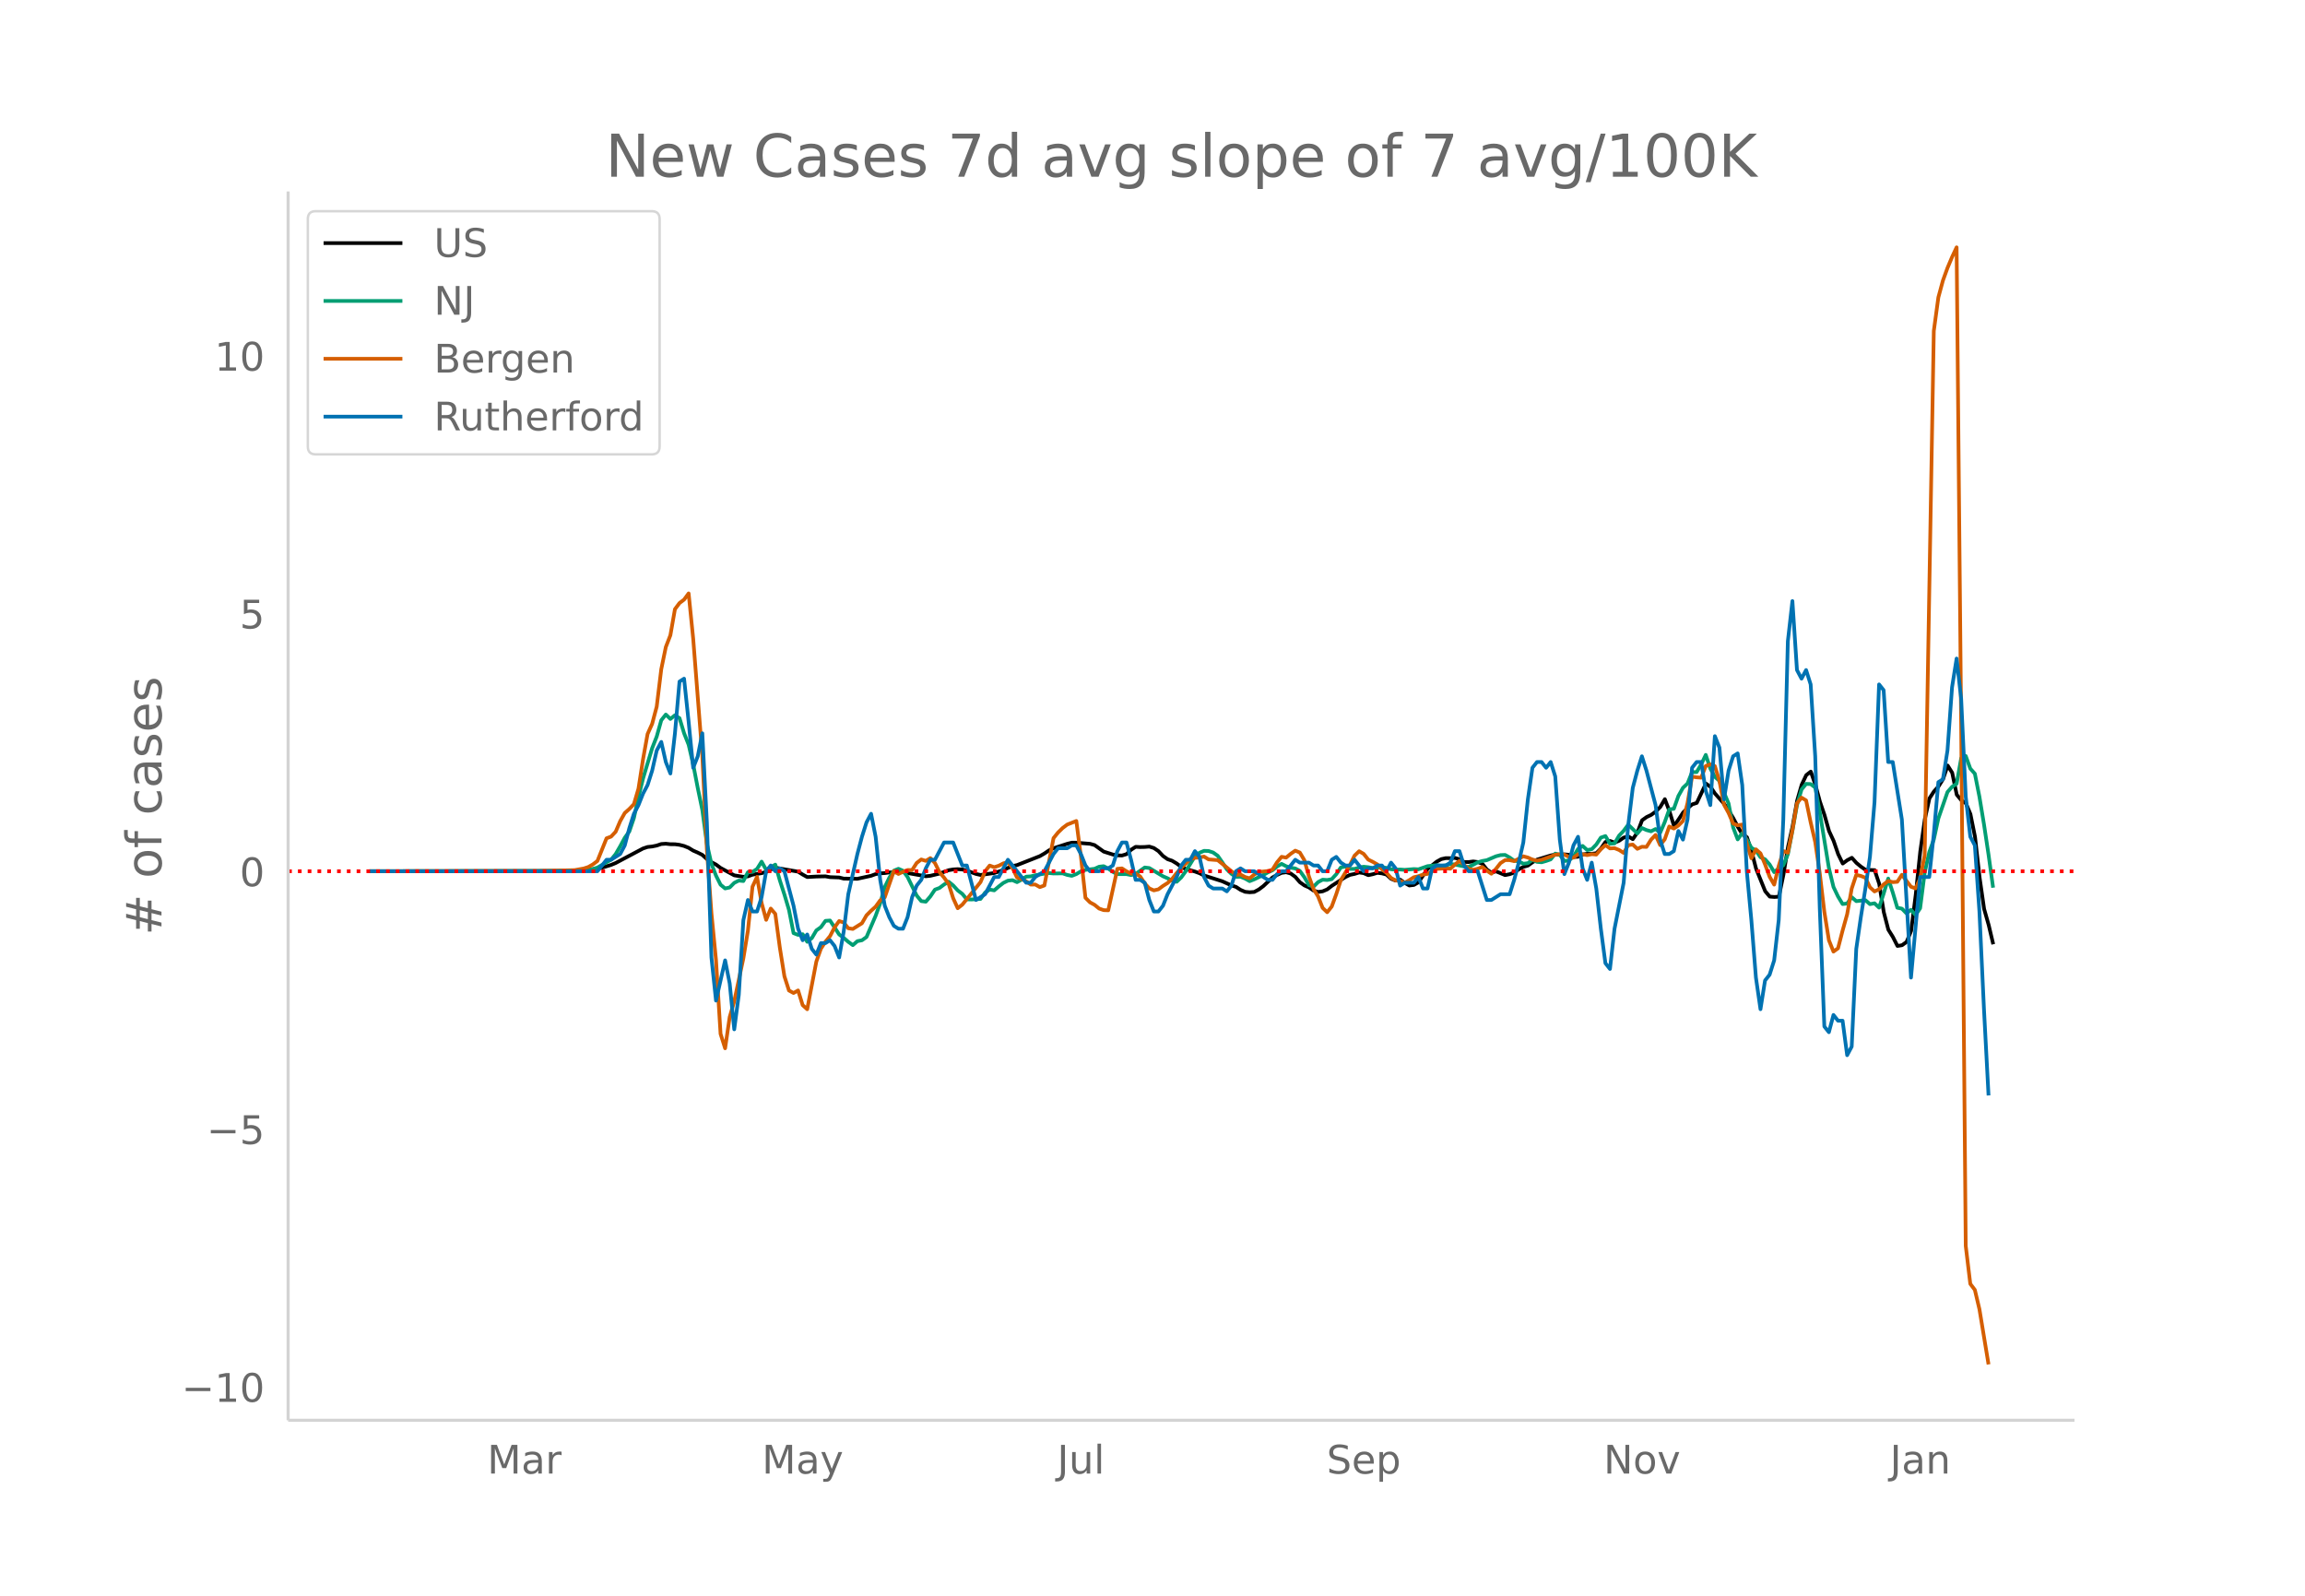 <svg height="864" viewBox="0 0 936 648" width="1248" xmlns="http://www.w3.org/2000/svg" xmlns:xlink="http://www.w3.org/1999/xlink"><defs><style>*{stroke-linecap:butt;stroke-linejoin:round}</style></defs><g id="figure_1"><path d="M0 648h936V0H0z" fill="#fff" id="patch_1"/><g id="axes_1"><path d="M117 576.72h725.4V77.76H117z" fill="none" id="patch_2"/><path clip-path="url(#pc80a6eda9f)" d="M149.973 353.79l75.948-.102 9.262-.272 5.557-.42 1.853-.26 1.852-.387 3.705-1.135 1.852-.77 11.115-5.898 1.852-.615 1.853-.198 1.852-.377 1.852-.626 1.853-.118 1.852.2 1.853.004 1.852.244 1.852.466 1.853.748 1.852 1.137 1.853.803 1.852.932 1.852 1.692 1.853 1.245 1.852.98 1.853 1.376 5.557 3.008 3.705.598 1.852-.186 1.852-.678 3.705-.61 1.853-.513 1.852-.974 1.852-.747 9.262 1.62 1.853 1.17 1.852 1.018 3.705-.214 3.705-.076 1.852.332 3.705.131 1.852.455 5.558.077 5.557-1.221 1.852-.684 1.853-.303 1.852-.11 1.852-.265 5.558-.083 9.262 1.647 1.852-.201 3.705-.893 3.705-1.372 1.852-.316 1.852-.106 1.853.127 1.852.459 3.705 1.352 1.852.42 5.558-.796 3.704-1.2 1.853-.872 1.852-.746 1.853-.398 9.262-3.644 1.852-1.066 1.852-1.257 1.853-.87 5.557-1.815 1.852-.452 1.853.005 5.557.455 1.852.519 3.705 2.645 3.705 1.182 1.852.338 1.853.07 1.852-.555 1.853-1.783 1.852-1.195 1.852.102 1.853-.043 1.852-.155 1.853.586 1.852 1.247 1.852 1.977 1.853 1.305 1.852.64 1.853 1.105 1.852 1.39 1.852.844 3.705 1.038 1.853.68 1.852.919 7.41 2.359 3.704 1.687 1.853.583 1.852 1.211 1.853.795 1.852.179 1.852-.127 1.853-.996 1.852-1.391 3.705-3.482 1.852-1.035 1.853-.843 1.852-.257 1.853.52 1.852 1.357 1.852 2.161 1.853 1.317 1.852.818 1.853 1.265 1.852.576 1.852-.265 1.853-.784 1.852-1.433 5.557-3.598 1.853-.873 1.852-.38 1.853-.588 1.852.28 1.852.825 1.853-.397 1.852-.57 1.853.24 1.852.48 1.852 1.7 1.853.754 1.852-.39 1.853 1.312 1.852 1.059 1.852-.222 1.853-1.063 3.705-5.427 3.704-2.964 1.853-1.036 1.852-.406 1.853.03 1.852-.122 1.852.564 1.853 1.102 1.852.025 1.853-.256 1.852.241 1.852.708 1.853 2.33 1.852 1.315 1.853-.58 3.704 1.538 1.853-.372 1.852-.643 1.853-1.332 1.852-.99 1.852-.527 1.853-1.34 1.852-1.076 5.557-1.698 1.853-.375 1.852.1 1.853-.175 1.852.18 1.852.908 1.853-.112 1.852-.937 1.853-.254 1.852.007 1.852-.26 1.853-1.865 1.852-2.688 1.853-.43 1.852.687 1.852-.755 1.853-1.282 1.852-.486 1.853 1.128L664.94 338l1.852-4.897 1.853-1.322 1.852-.878 1.853-1.348 1.852-1.88 1.852-3.155 1.853 4.841 1.852 6.019 1.853-2.611 1.852-2.837 1.852-1.787 1.853-1.515 1.852-.602 3.705-7.855 1.852 1.335 1.853 2.734 3.705 4.164 1.852 2.735 1.852 3.078 1.853 3.54 1.852 3.012 1.853 1.2 1.852 5.66 1.852 7.094 3.705 9.17 1.853 2.193 1.852.148 1.852-.106 1.853-8.97 1.852-11.242 1.853-8.313 1.852-10.486 1.852-6.462 1.853-3.902 1.852-1.437 1.853 5.345 1.852 6.854 1.852 5.418 1.853 6.52 1.852 4.005 1.853 5.386 1.852 3.808 1.852-1.363 1.853-.973 1.852 2.07 1.853 1.54 1.852 1.267 3.705.149 1.852 5.553 1.853 11.496 1.852 7.123 1.852 2.96 1.853 3.644 1.852-.3 1.853-1.326 1.852-4.518 1.852-14.579 1.853-17.64 1.852-13.1 1.853-8.432 1.852-2.851 1.852-2.033 1.853-2.977 1.852-5.51 1.853 2.94 1.852 8.924 1.852 2.228 1.853 1.216 1.852 4.425 1.853 9.203 1.852 16.442 1.852 12.88 1.853 6.517 1.852 7.813h0" fill="none" stroke="#000" stroke-linecap="round" stroke-width="1.5" id="line2d_1"/><path clip-path="url(#pc80a6eda9f)" d="M149.973 353.79l79.653-.094 5.557-.193 3.705-.276 1.852-.359 1.853-.565 5.557-3.216 1.852-2.27 1.853-3.194 1.852-3.447 1.853-2.56 1.852-5.452 1.852-8.503 1.853-7.514 3.705-12.343 1.852-4.707 1.852-6.625 1.853-2.325 1.852 1.791 1.853-1.498 1.852 1.174 1.852 6.112 1.853 4.685 1.852 8.017 1.853 9.563 1.852 8.914 1.852 13.7 1.853 8.17 1.852 4.78 1.853 3.7 1.852 1.512 1.852-.397 1.853-1.864 1.852-.935 1.853.192 1.852-3.574 1.852-.118 1.853-1.236 1.852-2.952 1.853 3.349 3.704-2.136 1.853 6.431 1.852 5.725 1.853 6.244 1.852 9.416 1.852.72 1.853-.275 1.852 3.074 1.853-1.474 1.852-3.146 1.852-1.316 1.853-2.566 1.852-.133 3.705 5.653 1.852 1.388 1.853 1.611 1.852 1.342 1.853-1.616 1.852-.36 1.852-1.321 3.705-8.635 1.853-5.056 1.852-6.593 1.852-3.805 1.853-2.86 1.852-.76 1.853.79 1.852 2.539 3.705 7.545 1.852 2.252 1.853.24 1.852-2.15 1.852-2.747 1.853-.69 1.852-1.386 1.853-1.142 1.852 1.513 1.852 2.023 1.853 1.402 1.852 2.23 1.853.05 3.704-.228 1.853-2.572 1.852-1.224 1.853.325 1.852-1.593 1.852-1.438 1.853-.911 1.852-.203 1.853.811 1.852-1.015 1.852-1.224 1.853-.116 1.852-.462 3.705-.64 1.852-.247 1.853.178 3.705-.05 1.852.637 1.852.373 1.853-.71 1.852-1.111 1.853-.613 3.704-.433 1.853-.847 1.852-.212 1.853.977 1.852 1.337 1.852.917 3.705-.003 1.853.378 1.852-.43 3.705-2.642 1.852.22 5.557 3.352 1.853.801 1.852 1.008 1.853.416 1.852-1.775 1.852-2.52 3.705-6.014 1.853-1.462 1.852-.785 1.852.065 1.853.616 1.852 1.328 1.853 2.65 1.852 2.858 1.852 1.816 1.853 1.222 1.852-.053 1.853.755 1.852 1.049 1.852-.731 3.705-1.776 1.853-1.065 1.852-.827 1.852-1.528 1.853-1.087 1.852.957 1.853.602 1.852.295 1.852.991 1.853 2.579 1.852 3.218 1.853.616 1.852-1.857 1.852-.981 1.853.13 1.852-.342 1.853-2.028 1.852-2.742 1.852-.363 1.853.967 1.852.015 1.853-.587 1.852-.308 1.852.192 1.853.332 3.705-.334 1.852.29 1.852.537 1.853.183 1.852-.07 1.853.133 3.704-.316 1.853.106 3.705-1.291 3.704-.388 1.853.284 1.852-.187 1.853-.604 1.852.243 3.705.76 1.852.214 1.853-.87 1.852-1.009 1.852-.536 1.853-.33 3.705-1.582 1.852-.479 1.852-.077 1.853 1.042 1.852 1.332 1.853.231 1.852.977 1.852-.217 1.853-1.342 1.852.81 1.853.16 1.852-.527 1.852-.65 1.853-2.354 1.852.495 1.853 2.542 1.852-.243 1.852-1.601 1.853-3.082 1.852-1.224 1.853 1.674 1.852-.33 1.852-1.914 1.853-2.804 1.852-.63 1.853 3.126 1.852-.149 1.852-3.15 1.853-1.968 1.852-2.483 3.705 3.57 1.852-2.208 1.853.832 1.852.505 1.853-.928 1.852 1.527 1.852-4.317 1.853-5.179 1.852-.257 1.853-5.205 1.852-3.3 1.852-1.74 1.853-4.651 1.852.005 1.853-3.13 1.852-3.855 1.852 5.549 1.853 3.358 1.852 1.662 1.853 4.748 1.852 4.418 1.852 9.71 1.853 4.868 1.852-2.552 1.853 2.632 1.852 3.31 1.852 1.144 1.853 2.728 1.852.83 1.853 2.097 1.852 3.115 1.852-1.54 1.853-1.229 1.852-4.483 1.853-9.614 1.852-10.379 1.852-6.306 1.853-2.287 1.852.076 1.853 1.415 1.852 10.034 3.705 22.682 1.852 7.64 1.853 3.886 1.852 3.057 1.852-.216 1.853-2.57 1.852 1.607 3.705-.39 1.852 1.608 1.853-.344 1.852 1.76 1.853-5.671 1.852-6.136 1.852 5.664 1.853 6.201 1.852.351 1.853 1.91 1.852-1.426 1.852 2.126 1.853-2.764 1.852-14.491 1.853-8.291 1.852-5.15 1.852-8.572 3.705-10.701 1.853-2.112 1.852-1.263 1.852-10.333 1.853-.921 1.852 5.133 1.853 2.068 1.852 9.345 1.852 11.225 1.853 12.334 1.852 13.378h0" fill="none" stroke="#009e73" stroke-linecap="round" stroke-width="1.5" id="line2d_2"/><path clip-path="url(#pc80a6eda9f)" d="M149.973 353.79l68.539-.07 14.819-.389 3.705-.664 1.852-.596 1.852-1.054 1.853-1.398 3.705-9.213 1.852-.688 1.852-1.97 1.853-4.332 1.852-3.277 1.853-1.65 1.852-1.948 1.852-6.28 1.853-11.916 1.852-10.29 1.853-4.125 1.852-6.967 1.852-15.217 1.853-9.006 1.852-4.79 1.853-10.588 1.852-2.475 1.852-1.398 1.853-2.52 1.852 18.379 3.705 47.415 1.852 38.295 1.853 25.713 1.852 19.021 1.853 30.022 1.852 5.867 1.852-12.673 1.853-6.394 3.705-17.463 1.852-11.23 1.852-17.852 1.853-4.01 1.852 10.61 1.853 6.852 1.852-4.583 1.852 2.154 1.853 13.75 1.852 11.596 1.853 5.776 1.852 1.008 1.852-1.031 1.853 5.958 1.852 1.673 3.705-19.342 1.852-5.248 1.853-2.842 1.852-2.246 1.853-3.575 1.852-2.566 1.852.595 1.853 2.338 1.852.275 3.705-2.315 1.852-3.208 1.853-1.856 1.852-1.673 1.853-2.567 1.852-1.215 3.705-10.68 1.852 1.193 1.853-.894 1.852-.71 1.852.022 1.853-2.887 1.852-1.421 1.853.573 1.852-1.123 1.852 1.994 1.853 3.712 1.852 2.2 1.853 2.544 1.852 5.821 1.852 4.08 1.853-1.444 3.705-4.561 3.704-4.606 1.853-4.378 1.852-2.337 1.853.665 1.852-.596 1.852-.963 1.853-.504 1.852 2.383 1.853 3.873 1.852.596 1.852.94 1.853 1.329 1.852-.023 1.853 1.054 1.852-.664 3.705-19.228 1.852-2.292 1.853-1.81 1.852-1.398 3.705-1.467 1.852 14.324 1.853 16.867 1.852 1.856 1.852 1.008 1.853 1.513 1.852.642 1.853.068 3.704-16.844 1.853-.183 1.852 1.191 1.853.963 1.852-.069 1.852 1.192 1.853 2.842 1.852 2.016 1.853.802 1.852-.435 1.852-1.375 1.853-1.169 1.852-1.673 1.853-2.383 1.852-2.086 3.705-3.598 1.852-.504 1.853-.16 1.852-.344 1.852 1.146 3.705.298 7.41 5.981 1.852-.137 1.853 1.008 1.852.527 1.852-1.512 1.853-1.055 3.705-.39 1.852-.55 1.852-2.978 1.853-2.246 1.852.32 1.853-1.535 1.852-1.283 1.852.756 1.853 3.117 1.852 6.6 1.853 5.11 1.852 2.98 1.852 4.675 1.853 1.764 1.852-2.314 1.853-5.088 1.852-5.66 3.705-6.142 1.852-3.781 1.853-1.788 1.852 1.077 1.852 2.315 1.853.916 1.852 1.055 1.853 1.97 1.852 1.444 1.852 2.086 1.853.985 1.852.23 1.853.71 1.852-1.032 1.852-1.191 1.853-.413 1.852-.664 1.853-.275 3.704-2.04 3.705-.23 1.853.161 1.852-1.673 1.852-1.512 3.705 3.254 1.853.367 1.852-.413 1.852-.733 1.853 1.512 1.852 1.238 1.853-1.971 1.852-2.338 1.852-1.214h1.853l1.852.412 3.705-1.97 1.852.504 1.853.825 1.852.435 1.853-.344 3.704-1.306 1.853-.756 1.852-.23 1.853.207 1.852.894 1.852.32 1.853-1.375h1.852l1.853.344 1.852-.39 1.852.184 1.853-2.2 1.852-1.65 1.853 1.33 1.852-.093 1.852.734 1.853 1.191 1.852-3.14 1.853-.251 1.852 1.741 1.852-.847 1.853.068 1.852-2.933 1.853-1.925 1.852 4.125 1.852-2.338 1.853-5.225 1.852.825 1.853-1.214 1.852-1.834 1.852-7.264 1.853-10.772 1.852.298 1.853.138 1.852-4.744 1.852-.665 1.853.71 1.852 6.051 1.853 9.602 1.852 3.37 1.852 4.285 1.853.733 1.852-.298 1.853 7.815 1.852 5.867 1.852-3.621 1.853 1.627 1.852 4.469 1.853 5.041 1.852 3.186 1.852-7.563 1.853-6.073 1.852.688 1.853-9.053 1.852-11.046 1.852-2.268 1.853 1.122 1.852 8.915 1.853 7.975 1.852 12.742 1.852 15.607 1.853 11.527 1.852 4.63 1.853-1.352 1.852-7.174 1.852-6.623 1.853-10.45 1.852-5.569 1.853.436 1.852.733 1.852 3.873 1.853 1.696 1.852-.87 1.853-1.995 1.852-1.375 1.852.459 1.853-.138 1.852-2.842 3.705 4.859 1.852.664 1.853-4.079 1.852-9.35 3.705-212.947 1.852-13.635 1.853-6.83 1.852-5.11 1.853-4.4 1.852-3.965 1.852 194.04 1.853 211.434 1.852 15.423 1.853 2.452 1.852 7.815 3.705 22.436h0" fill="none" stroke="#d55e00" stroke-linecap="round" stroke-width="1.5" id="line2d_3"/><path clip-path="url(#pc80a6eda9f)" d="M149.973 353.79h92.62l3.705-4.67h1.852l3.705-2.334 1.852-3.501 1.853-7.004 1.852-5.836 1.852-3.501 1.853-4.67 1.852-3.5 1.853-5.837 1.852-8.17 1.852-3.502 1.853 8.17 1.852 4.67 1.853-16.342 1.852-21.01 1.852-1.167 1.853 17.509 1.852 18.675 1.853-4.669 1.852-9.338 1.852 36.184 1.853 54.859 1.852 17.508 3.705-16.34 1.852 9.337 1.853 18.675 1.852-14.006 1.853-30.348 1.852-8.17 1.852 4.669h1.853l1.852-5.837 1.853-10.504 1.852-2.335 1.852 2.335 1.853-1.168 1.852 1.168 3.705 14.006 1.852 9.338 1.853 4.669 1.852-2.335 1.853 5.836 1.852 2.335 1.852-4.67h1.853l1.852-1.166 1.853 2.334 1.852 4.669 1.852-10.505 1.853-15.174 3.705-16.34 1.852-7.004 1.852-5.836 1.853-3.502 1.852 9.338 1.853 17.508 1.852 10.505 1.852 4.669 1.853 3.502 1.852 1.167h1.853l1.852-4.67 1.852-8.17 1.853-4.668 1.852-2.335 1.853-4.669 1.852-3.501h1.852l3.705-7.004h3.705l3.705 9.338h1.852l3.705 14.007 3.705-2.335 3.705-7.003h1.852l3.705-7.003 7.41 9.337h1.852l1.852-2.334 3.705-2.334 3.705-7.004 1.852-2.334h3.705l1.852-1.167h1.853l1.852 3.501 1.853 4.67 1.852 2.334h3.705l1.852-1.168h1.853l1.852-1.167 1.852-5.836 1.853-3.502h1.852l1.853 7.004 1.852 8.17h1.852l1.853 1.167 1.852 7.004 1.853 4.669h1.852l1.852-2.335 1.853-4.669 3.705-7.003 1.852-4.669 1.852-2.334h1.853l1.852-3.502 1.853 2.335 1.852 8.17 1.852 3.502 1.853 1.167h3.705l1.852 1.167 1.852-2.334 1.853-5.836 1.852-1.168 1.853 1.168h3.704l5.558 3.501h1.852l1.852-2.334 1.853-1.167h1.852l3.705-4.67 1.852 1.168h3.705l1.853 1.167h1.852l1.852 2.335h1.853l1.852-4.67 1.853-1.166 1.852 2.334 1.852 1.167h1.853l1.852-2.334 3.705 4.669 1.852-1.168h1.853l1.852-1.167h1.853l1.852 2.335 1.852-3.502 1.853 2.334 1.852 7.004 1.853-1.168h3.704l1.853-2.334 1.852 4.669h1.853l1.852-8.17 1.852-1.168h3.705l1.853-1.167 1.852-4.669h1.852l1.853 5.836 1.852 2.335h3.705l3.705 11.672h1.852l3.705-2.335h3.705l1.852-5.836 1.853-7.003 1.852-8.17 1.852-17.509 1.853-12.839 1.852-2.334h1.853l1.852 2.334 1.852-2.334 1.853 5.836 1.852 25.678 1.853 14.007 1.852-4.67 1.852-7.002 1.853-3.502 1.852 12.84 1.853 4.668 1.852-7.003 1.852 10.505 1.853 16.34 1.852 14.007 1.853 2.335 1.852-16.341 3.705-18.676 1.852-23.344 1.853-15.174 1.852-7.003 1.852-5.836 1.853 5.836 3.705 14.007 1.852 14.006 1.852 5.836h1.853l1.852-1.167 1.853-8.17 1.852 3.501 1.852-8.17 1.853-21.01 1.852-2.334h1.853l1.852 11.672 1.852 5.836 1.853-28.013 1.852 4.669 1.853 21.01 1.852-11.673 1.852-5.836 1.853-1.167 1.852 12.84 1.853 35.016 1.852 19.842 1.852 23.344 1.853 12.84 1.852-11.672 1.853-2.335 1.852-5.836 1.852-16.34 1.853-40.853 1.852-72.367 1.853-16.341 1.852 28.013 1.852 3.501 1.853-3.501 1.852 5.836 1.853 29.18 1.852 61.862 1.852 47.856 1.853 2.334 1.852-7.003 1.853 2.335h1.852l1.852 14.006 1.853-3.502 1.852-39.685 1.853-12.84 1.852-11.671 1.852-12.84 1.853-22.176 1.852-47.856 1.853 2.334 1.852 29.18h1.852l3.705 23.345 3.705 64.196 3.705-40.852h3.705l1.852-17.508 1.852-21.01 1.853-1.167 1.852-11.672 1.853-25.679 1.852-11.672 1.852 16.34 1.853 39.686 1.852 16.341 1.853 3.502 1.852 26.846 1.852 39.685 1.853 35.016h0" fill="none" stroke="#0072b2" stroke-linecap="round" stroke-width="1.5" id="line2d_4"/><path clip-path="url(#pc80a6eda9f)" d="M117 353.79h725.4" fill="none" stroke="red" stroke-dasharray="1.5,2.475" stroke-width="1.5" id="line2d_5"/><path d="M117 576.72V77.76" fill="none" stroke="#d3d3d3" stroke-linecap="square" stroke-width="1.25" id="patch_3"/><path d="M117 576.72h725.4" fill="none" stroke="#d3d3d3" stroke-linecap="square" stroke-width="1.25" id="patch_4"/><g id="matplotlib.axis_1"><g id="xtick_1"><g transform="matrix(.16 0 0 -.16 197.86 598.378)" fill="#696969" id="text_1"><defs><path d="M9.813 72.906h14.703l18.593-49.61 18.703 49.61h14.704V0H66.89v64.016l-18.797-50h-9.907l-18.796 50V0H9.813z" id="DejaVuSans-77"/><path d="M34.281 27.484q-10.89 0-15.093-2.484-4.204-2.484-4.204-8.5 0-4.781 3.157-7.594 3.156-2.797 8.562-2.797 7.485 0 12 5.297 4.516 5.297 4.516 14.078v2zm17.922 3.72V0H43.22v8.297Q40.14 3.328 35.547.953q-4.594-2.375-11.234-2.375-8.391 0-13.36 4.719Q6 8.016 6 15.922q0 9.219 6.172 13.906 6.187 4.688 18.437 4.688h12.61v.89q0 6.203-4.078 9.594-4.078 3.39-11.453 3.39-4.688 0-9.141-1.124-4.438-1.125-8.531-3.375v8.312q4.921 1.906 9.562 2.844 4.64.953 9.031.953 11.875 0 17.735-6.156 5.86-6.14 5.86-18.64z" id="DejaVuSans-97"/><path d="M41.11 46.297q-1.516.875-3.297 1.281Q36.03 48 33.89 48q-7.625 0-11.703-4.953-4.079-4.953-4.079-14.234V0H9.08v54.688h9.03v-8.5q2.844 4.984 7.375 7.39Q30.031 56 36.531 56q.922 0 2.047-.125 1.125-.11 2.484-.36z" id="DejaVuSans-114"/></defs><use xlink:href="#DejaVuSans-77"/><use x="86.279" xlink:href="#DejaVuSans-97"/><use x="147.559" xlink:href="#DejaVuSans-114"/></g></g><g id="xtick_2"><g transform="matrix(.16 0 0 -.16 309.41 598.378)" fill="#696969" id="text_2"><defs><path d="M32.172-5.078q-3.797-9.766-7.422-12.735-3.61-2.984-9.656-2.984H7.906v7.516h5.282q3.703 0 5.75 1.765Q21-9.766 23.483-3.219l1.61 4.094-22.11 53.813H12.5l17.094-42.766 17.093 42.766h9.516z" id="DejaVuSans-121"/></defs><use xlink:href="#DejaVuSans-77"/><use x="86.279" xlink:href="#DejaVuSans-97"/><use x="147.559" xlink:href="#DejaVuSans-121"/></g></g><g id="xtick_3"><g transform="matrix(.16 0 0 -.16 429.295 598.378)" fill="#696969" id="text_3"><defs><path d="M9.813 72.906h9.859V5.078q0-13.187-5-19.14-5-5.954-16.094-5.954h-3.75v8.297h3.078q6.531 0 9.219 3.672Q9.813-4.39 9.813 5.078z" id="DejaVuSans-74"/><path d="M8.5 21.578v33.11h8.984V21.922q0-7.766 3.016-11.656 3.031-3.875 9.094-3.875 7.265 0 11.484 4.64 4.234 4.64 4.234 12.656v31h8.985V0h-8.984v8.406Q42.047 3.422 37.718 1q-4.313-2.422-10.032-2.422-9.421 0-14.312 5.86Q8.5 10.296 8.5 21.578zM31.11 56z" id="DejaVuSans-117"/><path d="M9.422 75.984h8.984V0H9.422z" id="DejaVuSans-108"/></defs><use xlink:href="#DejaVuSans-74"/><use x="29.492" xlink:href="#DejaVuSans-117"/><use x="92.871" xlink:href="#DejaVuSans-108"/></g></g><g id="xtick_4"><g transform="matrix(.16 0 0 -.16 538.716 598.378)" fill="#696969" id="text_4"><defs><path d="M53.516 70.516V60.89q-5.61 2.687-10.594 4-4.984 1.328-9.625 1.328-8.047 0-12.422-3.125t-4.375-8.89q0-4.845 2.906-7.313 2.907-2.453 11.016-3.97l5.953-1.218q11.031-2.11 16.281-7.406 5.25-5.297 5.25-14.172 0-10.61-7.11-16.078-7.093-5.469-20.812-5.469-5.172 0-11.015 1.172Q13.14.922 6.89 3.219v10.156q6-3.36 11.765-5.078 5.766-1.703 11.328-1.703 8.438 0 13.032 3.312 4.593 3.328 4.593 9.485 0 5.359-3.297 8.39-3.296 3.032-10.812 4.547L27.484 33.5q-11.03 2.188-15.968 6.875-4.922 4.688-4.922 13.047 0 9.672 6.812 15.234 6.813 5.563 18.766 5.563 5.14 0 10.453-.938 5.328-.922 10.89-2.765z" id="DejaVuSans-83"/><path d="M56.203 29.594v-4.39H14.891q.593-9.282 5.593-14.142 5-4.859 13.938-4.859 5.172 0 10.031 1.266 4.86 1.265 9.656 3.812v-8.5Q49.266.734 44.187-.344 39.11-1.422 33.892-1.422q-13.094 0-20.735 7.61-7.64 7.625-7.64 20.625 0 13.421 7.25 21.296Q20.016 56 32.328 56q11.031 0 17.453-7.11 6.422-7.093 6.422-19.296zm-8.984 2.64q-.094 7.36-4.125 11.75-4.032 4.407-10.672 4.407-7.516 0-12.031-4.25-4.516-4.25-5.203-11.97z" id="DejaVuSans-101"/><path d="M18.11 8.203v-29H9.077v75.484h9.031v-8.296q2.844 4.875 7.157 7.234Q29.594 56 35.594 56q9.968 0 16.187-7.906 6.235-7.907 6.235-20.797T51.78 6.484q-6.218-7.906-16.187-7.906-6 0-10.328 2.375-4.313 2.375-7.157 7.25zm30.578 19.094q0 9.906-4.079 15.547-4.078 5.64-11.203 5.64-7.14 0-11.218-5.64-4.079-5.64-4.079-15.547 0-9.906 4.078-15.547 4.079-5.64 11.22-5.64 7.124 0 11.202 5.64t4.078 15.547z" id="DejaVuSans-112"/></defs><use xlink:href="#DejaVuSans-83"/><use x="63.477" xlink:href="#DejaVuSans-101"/><use x="125" xlink:href="#DejaVuSans-112"/></g></g><g id="xtick_5"><g transform="matrix(.16 0 0 -.16 651.177 598.378)" fill="#696969" id="text_5"><defs><path d="M9.813 72.906h13.28l32.329-60.984v60.984h9.562V0h-13.28L19.39 60.984V0H9.813z" id="DejaVuSans-78"/><path d="M30.61 48.39q-7.22 0-11.422-5.64-4.204-5.64-4.204-15.453 0-9.813 4.172-15.453 4.188-5.64 11.453-5.64 7.188 0 11.375 5.655 4.203 5.672 4.203 15.438 0 9.719-4.203 15.406-4.187 5.688-11.375 5.688zm0 7.61q11.718 0 18.406-7.625 6.703-7.61 6.703-21.078 0-13.422-6.703-21.078-6.688-7.64-18.407-7.64-11.765 0-18.437 7.64-6.656 7.656-6.656 21.078 0 13.469 6.656 21.078Q18.844 56 30.609 56z" id="DejaVuSans-111"/><path d="M2.984 54.688H12.5L29.594 8.797l17.093 45.89h9.516L35.687 0H23.485z" id="DejaVuSans-118"/></defs><use xlink:href="#DejaVuSans-78"/><use x="74.805" xlink:href="#DejaVuSans-111"/><use x="135.986" xlink:href="#DejaVuSans-118"/></g></g><g id="xtick_6"><g transform="matrix(.16 0 0 -.16 767.456 598.378)" fill="#696969" id="text_6"><defs><path d="M54.89 33.016V0h-8.984v32.719q0 7.765-3.031 11.61-3.031 3.858-9.078 3.858-7.281 0-11.484-4.64-4.204-4.625-4.204-12.64V0H9.08v54.688h9.03v-8.5q3.235 4.937 7.594 7.374Q30.078 56 35.797 56q9.422 0 14.25-5.828 4.844-5.828 4.844-17.156z" id="DejaVuSans-110"/></defs><use xlink:href="#DejaVuSans-74"/><use x="29.492" xlink:href="#DejaVuSans-97"/><use x="90.771" xlink:href="#DejaVuSans-110"/></g></g></g><g id="matplotlib.axis_2"><g id="ytick_1"><g transform="matrix(.16 0 0 -.16 73.733 569.23)" fill="#696969" id="text_7"><defs><path d="M10.594 35.5h62.593v-8.297H10.594z" id="DejaVuSans-8722"/><path d="M12.406 8.297h16.11v55.625l-17.532-3.516v8.985l17.438 3.515h9.86V8.296H54.39V0H12.406z" id="DejaVuSans-49"/><path d="M31.781 66.406q-7.61 0-11.453-7.5Q16.5 51.422 16.5 36.375q0-14.984 3.828-22.484 3.844-7.5 11.453-7.5 7.672 0 11.5 7.5 3.844 7.5 3.844 22.484 0 15.047-3.844 22.531-3.828 7.5-11.5 7.5zm0 7.813q12.266 0 18.735-9.703 6.468-9.688 6.468-28.141 0-18.406-6.468-28.11-6.47-9.687-18.735-9.687-12.25 0-18.718 9.688-6.47 9.703-6.47 28.109 0 18.453 6.47 28.14Q19.53 74.22 31.78 74.22z" id="DejaVuSans-48"/></defs><use xlink:href="#DejaVuSans-8722"/><use x="83.789" xlink:href="#DejaVuSans-49"/><use x="147.412" xlink:href="#DejaVuSans-48"/></g></g><g id="ytick_2"><g transform="matrix(.16 0 0 -.16 83.912 464.55)" fill="#696969" id="text_8"><defs><path d="M10.797 72.906h38.719v-8.312H19.828v-17.86q2.14.735 4.281 1.094 2.157.36 4.313.36 12.203 0 19.328-6.688 7.14-6.688 7.14-18.11 0-11.765-7.328-18.296-7.328-6.516-20.656-6.516-4.593 0-9.36.781-4.75.782-9.827 2.344v9.922q4.39-2.39 9.078-3.563 4.687-1.171 9.906-1.171 8.453 0 13.375 4.437 4.938 4.438 4.938 12.063 0 7.609-4.938 12.047-4.922 4.453-13.375 4.453-3.953 0-7.89-.875-3.922-.875-8.016-2.735z" id="DejaVuSans-53"/></defs><use xlink:href="#DejaVuSans-8722"/><use x="83.789" xlink:href="#DejaVuSans-53"/></g></g><g id="ytick_3"><use xlink:href="#DejaVuSans-48" transform="matrix(.16 0 0 -.16 97.32 359.868)" fill="#696969" id="text_9"/></g><g id="ytick_4"><use xlink:href="#DejaVuSans-53" transform="matrix(.16 0 0 -.16 97.32 255.187)" fill="#696969" id="text_10"/></g><g id="ytick_5"><g transform="matrix(.16 0 0 -.16 87.14 150.506)" fill="#696969" id="text_11"><use xlink:href="#DejaVuSans-49"/><use x="63.623" xlink:href="#DejaVuSans-48"/></g></g><g transform="matrix(0 -.2 -.2 0 65.573 379.813)" fill="#696969" id="text_12"><defs><path d="M51.125 44H36.922l-4.11-16.313h14.313zm-7.328 27.781l-5.078-20.265h14.265L58.11 71.78h7.813L60.89 51.516h15.234V44h-17.14l-4-16.313h15.53V20.22H53.079L48 0h-7.813l5.032 20.219H30.906L25.875 0h-7.86l5.079 20.219H7.719v7.468h17.187L29 44H13.281v7.516h17.625l4.985 20.265z" id="DejaVuSans-35"/><path d="M37.11 75.984V68.5h-8.594q-4.828 0-6.72-1.953-1.874-1.953-1.874-7.031v-4.828h14.797v-6.985H19.922V0H10.89v47.703H2.297v6.984h8.594V58.5q0 9.125 4.25 13.297 4.25 4.187 13.468 4.187z" id="DejaVuSans-102"/><path d="M48.781 52.594v-8.407q-3.812 2.11-7.64 3.157-3.828 1.047-7.735 1.047-8.75 0-13.593-5.547-4.829-5.532-4.829-15.547 0-10.016 4.829-15.563 4.843-5.53 13.593-5.53 3.907 0 7.735 1.046 3.828 1.047 7.64 3.156V2.094Q45.016.344 40.984-.531q-4.015-.89-8.562-.89-12.36 0-19.64 7.765-7.266 7.765-7.266 20.953 0 13.375 7.343 21.031Q20.22 56 33.016 56q4.14 0 8.093-.86 3.953-.843 7.672-2.546z" id="DejaVuSans-99"/><path d="M44.281 53.078v-8.5q-3.797 1.953-7.906 2.922-4.094.984-8.5.984-6.688 0-10.031-2.047-3.344-2.046-3.344-6.156 0-3.125 2.39-4.906 2.391-1.781 9.626-3.39l3.078-.688q9.562-2.047 13.593-5.781 4.032-3.735 4.032-10.422 0-7.625-6.032-12.078-6.03-4.438-16.578-4.438-4.39 0-9.156.86Q10.688.296 5.422 2v9.281q4.984-2.594 9.812-3.89 4.829-1.282 9.579-1.282 6.343 0 9.75 2.172 3.421 2.172 3.421 6.125 0 3.656-2.468 5.61-2.453 1.953-10.813 3.765l-3.125.735q-8.344 1.75-12.062 5.39-3.704 3.64-3.704 9.985 0 7.718 5.47 11.906Q16.75 56 26.811 56q4.97 0 9.36-.734 4.406-.72 8.11-2.188z" id="DejaVuSans-115"/></defs><use xlink:href="#DejaVuSans-35"/><use x="83.789" xlink:href="#DejaVuSans-32"/><use x="115.576" xlink:href="#DejaVuSans-111"/><use x="176.758" xlink:href="#DejaVuSans-102"/><use x="211.963" xlink:href="#DejaVuSans-32"/><use x="243.75" xlink:href="#DejaVuSans-99"/><use x="298.73" xlink:href="#DejaVuSans-97"/><use x="360.01" xlink:href="#DejaVuSans-115"/><use x="412.109" xlink:href="#DejaVuSans-101"/><use x="473.633" xlink:href="#DejaVuSans-115"/></g></g><g transform="matrix(.24 0 0 -.24 245.86 71.76)" fill="#696969" id="text_13"><defs><path d="M4.203 54.688h8.985l11.234-42.672 11.172 42.672h10.593l11.235-42.672 11.187 42.672h8.985L63.28 0H52.688L40.922 44.828 29.109 0H18.5z" id="DejaVuSans-119"/><path d="M64.406 67.281v-10.39q-4.984 4.64-10.625 6.922-5.64 2.296-11.984 2.296-12.5 0-19.14-7.64-6.641-7.64-6.641-22.094 0-14.406 6.64-22.047 6.64-7.64 19.14-7.64 6.345 0 11.985 2.296 5.64 2.297 10.625 6.938V5.609Q59.234 2.094 53.437.33q-5.78-1.75-12.218-1.75-16.563 0-26.094 10.124-9.516 10.14-9.516 27.672 0 17.578 9.516 27.703 9.531 10.14 26.094 10.14 6.531 0 12.312-1.734 5.797-1.734 10.875-5.203z" id="DejaVuSans-67"/><path d="M8.203 72.906h46.875v-4.203L28.61 0H18.312L43.22 64.594H8.203z" id="DejaVuSans-55"/><path d="M45.406 46.39v29.594h8.985V0h-8.985v8.203Q42.578 3.328 38.25.953q-4.313-2.375-10.375-2.375-9.906 0-16.14 7.906-6.22 7.922-6.22 20.813 0 12.89 6.22 20.797Q17.968 56 27.874 56q6.063 0 10.375-2.375 4.328-2.36 7.156-7.234zm-30.61-19.093q0-9.906 4.079-15.547 4.078-5.64 11.203-5.64 7.125 0 11.219 5.64 4.11 5.64 4.11 15.547 0 9.906-4.11 15.547-4.094 5.64-11.219 5.64-7.125 0-11.203-5.64-4.078-5.64-4.078-15.547z" id="DejaVuSans-100"/><path d="M45.406 27.984q0 9.766-4.031 15.125-4.016 5.375-11.297 5.375-7.219 0-11.25-5.375-4.031-5.359-4.031-15.125 0-9.718 4.031-15.093t11.25-5.375q7.281 0 11.297 5.375 4.031 5.375 4.031 15.093zm8.985-21.203q0-13.953-6.203-20.765Q42-20.797 29.203-20.797q-4.734 0-8.937.703-4.203.703-8.157 2.172v8.735q3.954-2.141 7.813-3.157 3.86-1.031 7.86-1.031 8.843 0 13.234 4.61 4.39 4.609 4.39 13.937v4.453q-2.781-4.844-7.125-7.234Q33.938 0 27.875 0 17.828 0 11.672 7.656q-6.156 7.672-6.156 20.328 0 12.688 6.156 20.344Q17.828 56 27.875 56q6.063 0 10.406-2.39 4.344-2.391 7.125-7.22v8.297h8.985z" id="DejaVuSans-103"/><path d="M25.39 72.906h8.297L8.297-9.28H0z" id="DejaVuSans-47"/><path d="M9.813 72.906h9.859V42.094L52.39 72.906h12.703L28.906 38.922 67.672 0H54.688L19.672 35.11V0h-9.86z" id="DejaVuSans-75"/></defs><use xlink:href="#DejaVuSans-78"/><use x="74.805" xlink:href="#DejaVuSans-101"/><use x="136.328" xlink:href="#DejaVuSans-119"/><use x="218.115" xlink:href="#DejaVuSans-32"/><use x="249.902" xlink:href="#DejaVuSans-67"/><use x="319.727" xlink:href="#DejaVuSans-97"/><use x="381.006" xlink:href="#DejaVuSans-115"/><use x="433.105" xlink:href="#DejaVuSans-101"/><use x="494.629" xlink:href="#DejaVuSans-115"/><use x="546.729" xlink:href="#DejaVuSans-32"/><use x="578.516" xlink:href="#DejaVuSans-55"/><use x="642.139" xlink:href="#DejaVuSans-100"/><use x="705.615" xlink:href="#DejaVuSans-32"/><use x="737.402" xlink:href="#DejaVuSans-97"/><use x="798.682" xlink:href="#DejaVuSans-118"/><use x="857.861" xlink:href="#DejaVuSans-103"/><use x="921.338" xlink:href="#DejaVuSans-32"/><use x="953.125" xlink:href="#DejaVuSans-115"/><use x="1005.225" xlink:href="#DejaVuSans-108"/><use x="1033.008" xlink:href="#DejaVuSans-111"/><use x="1094.189" xlink:href="#DejaVuSans-112"/><use x="1157.666" xlink:href="#DejaVuSans-101"/><use x="1219.189" xlink:href="#DejaVuSans-32"/><use x="1250.977" xlink:href="#DejaVuSans-111"/><use x="1312.158" xlink:href="#DejaVuSans-102"/><use x="1347.363" xlink:href="#DejaVuSans-32"/><use x="1379.15" xlink:href="#DejaVuSans-55"/><use x="1442.773" xlink:href="#DejaVuSans-32"/><use x="1474.561" xlink:href="#DejaVuSans-97"/><use x="1535.84" xlink:href="#DejaVuSans-118"/><use x="1595.02" xlink:href="#DejaVuSans-103"/><use x="1658.496" xlink:href="#DejaVuSans-47"/><use x="1692.188" xlink:href="#DejaVuSans-49"/><use x="1755.811" xlink:href="#DejaVuSans-48"/><use x="1819.434" xlink:href="#DejaVuSans-48"/><use x="1883.057" xlink:href="#DejaVuSans-75"/></g><g id="legend_1"><path d="M128.2 184.5h136.45q3.2 0 3.2-3.2V88.96q0-3.2-3.2-3.2H128.2q-3.2 0-3.2 3.2v92.34q0 3.2 3.2 3.2z" fill="none" opacity=".8" stroke="#ccc" id="patch_5"/><path d="M131.4 98.718h32" fill="none" stroke="#000" stroke-linecap="round" stroke-width="1.5" id="line2d_6"/><g transform="matrix(.16 0 0 -.16 176.2 104.317)" fill="#696969" id="text_14"><defs><path d="M8.688 72.906h9.921V28.61q0-11.718 4.235-16.875 4.25-5.14 13.781-5.14 9.469 0 13.719 5.14 4.25 5.157 4.25 16.875v44.297H64.5V27.391q0-14.25-7.063-21.532-7.046-7.28-20.812-7.28-13.828 0-20.89 7.28-7.047 7.282-7.047 21.532z" id="DejaVuSans-85"/></defs><use xlink:href="#DejaVuSans-85"/><use x="73.193" xlink:href="#DejaVuSans-83"/></g><path d="M131.4 122.203h32" fill="none" stroke="#009e73" stroke-linecap="round" stroke-width="1.5" id="line2d_8"/><g transform="matrix(.16 0 0 -.16 176.2 127.802)" fill="#696969" id="text_15"><use xlink:href="#DejaVuSans-78"/><use x="74.805" xlink:href="#DejaVuSans-74"/></g><path d="M131.4 145.688h32" fill="none" stroke="#d55e00" stroke-linecap="round" stroke-width="1.5" id="line2d_10"/><g transform="matrix(.16 0 0 -.16 176.2 151.287)" fill="#696969" id="text_16"><defs><path d="M19.672 34.813V8.108H35.5q7.953 0 11.781 3.297 3.844 3.297 3.844 10.078 0 6.844-3.844 10.078-3.828 3.25-11.781 3.25zm0 29.984V42.828h14.61q7.218 0 10.75 2.703 3.546 2.719 3.546 8.282 0 5.515-3.547 8.25-3.531 2.734-10.75 2.734zm-9.86 8.11h25.204q11.28 0 17.375-4.688Q58.5 63.53 58.5 54.89q0-6.703-3.125-10.657-3.125-3.953-9.188-4.922 7.282-1.562 11.313-6.53 4.031-4.954 4.031-12.376 0-9.765-6.64-15.093Q48.25 0 35.984 0H9.812z" id="DejaVuSans-66"/></defs><use xlink:href="#DejaVuSans-66"/><use x="68.604" xlink:href="#DejaVuSans-101"/><use x="130.127" xlink:href="#DejaVuSans-114"/><use x="169.49" xlink:href="#DejaVuSans-103"/><use x="232.967" xlink:href="#DejaVuSans-101"/><use x="294.49" xlink:href="#DejaVuSans-110"/></g><path d="M131.4 169.173h32" fill="none" stroke="#0072b2" stroke-linecap="round" stroke-width="1.5" id="line2d_12"/><g transform="matrix(.16 0 0 -.16 176.2 174.773)" fill="#696969" id="text_17"><defs><path d="M44.39 34.188q3.172-1.079 6.172-4.594 3-3.516 6.032-9.672L66.609 0H56l-9.313 18.703q-3.624 7.328-7.015 9.719-3.39 2.39-9.25 2.39h-10.75V0h-9.86v72.906h22.266q12.5 0 18.656-5.234 6.157-5.219 6.157-15.766 0-6.89-3.203-11.437-3.204-4.532-9.297-6.282zM19.673 64.797V38.922h12.406q7.125 0 10.766 3.297 3.64 3.297 3.64 9.687 0 6.39-3.64 9.64-3.64 3.25-10.766 3.25z" id="DejaVuSans-82"/><path d="M18.313 70.219V54.688h18.5v-6.985h-18.5V18.016q0-6.688 1.828-8.594 1.828-1.906 7.453-1.906h9.218V0h-9.218q-10.407 0-14.36 3.875-3.953 3.89-3.953 14.14v29.688H2.687v6.984h6.594V70.22z" id="DejaVuSans-116"/><path d="M54.89 33.016V0h-8.984v32.719q0 7.765-3.031 11.61-3.031 3.858-9.078 3.858-7.281 0-11.484-4.64-4.204-4.625-4.204-12.64V0H9.08v75.984h9.03V46.188q3.235 4.937 7.594 7.374Q30.078 56 35.797 56q9.422 0 14.25-5.828 4.844-5.828 4.844-17.156z" id="DejaVuSans-104"/></defs><use xlink:href="#DejaVuSans-82"/><use x="64.982" xlink:href="#DejaVuSans-117"/><use x="128.361" xlink:href="#DejaVuSans-116"/><use x="167.57" xlink:href="#DejaVuSans-104"/><use x="230.949" xlink:href="#DejaVuSans-101"/><use x="292.473" xlink:href="#DejaVuSans-114"/><use x="333.586" xlink:href="#DejaVuSans-102"/><use x="368.791" xlink:href="#DejaVuSans-111"/><use x="429.973" xlink:href="#DejaVuSans-114"/><use x="469.336" xlink:href="#DejaVuSans-100"/></g></g></g></g><defs><clipPath id="pc80a6eda9f"><path d="M117 77.76h725.4v498.96H117z"/></clipPath></defs></svg>